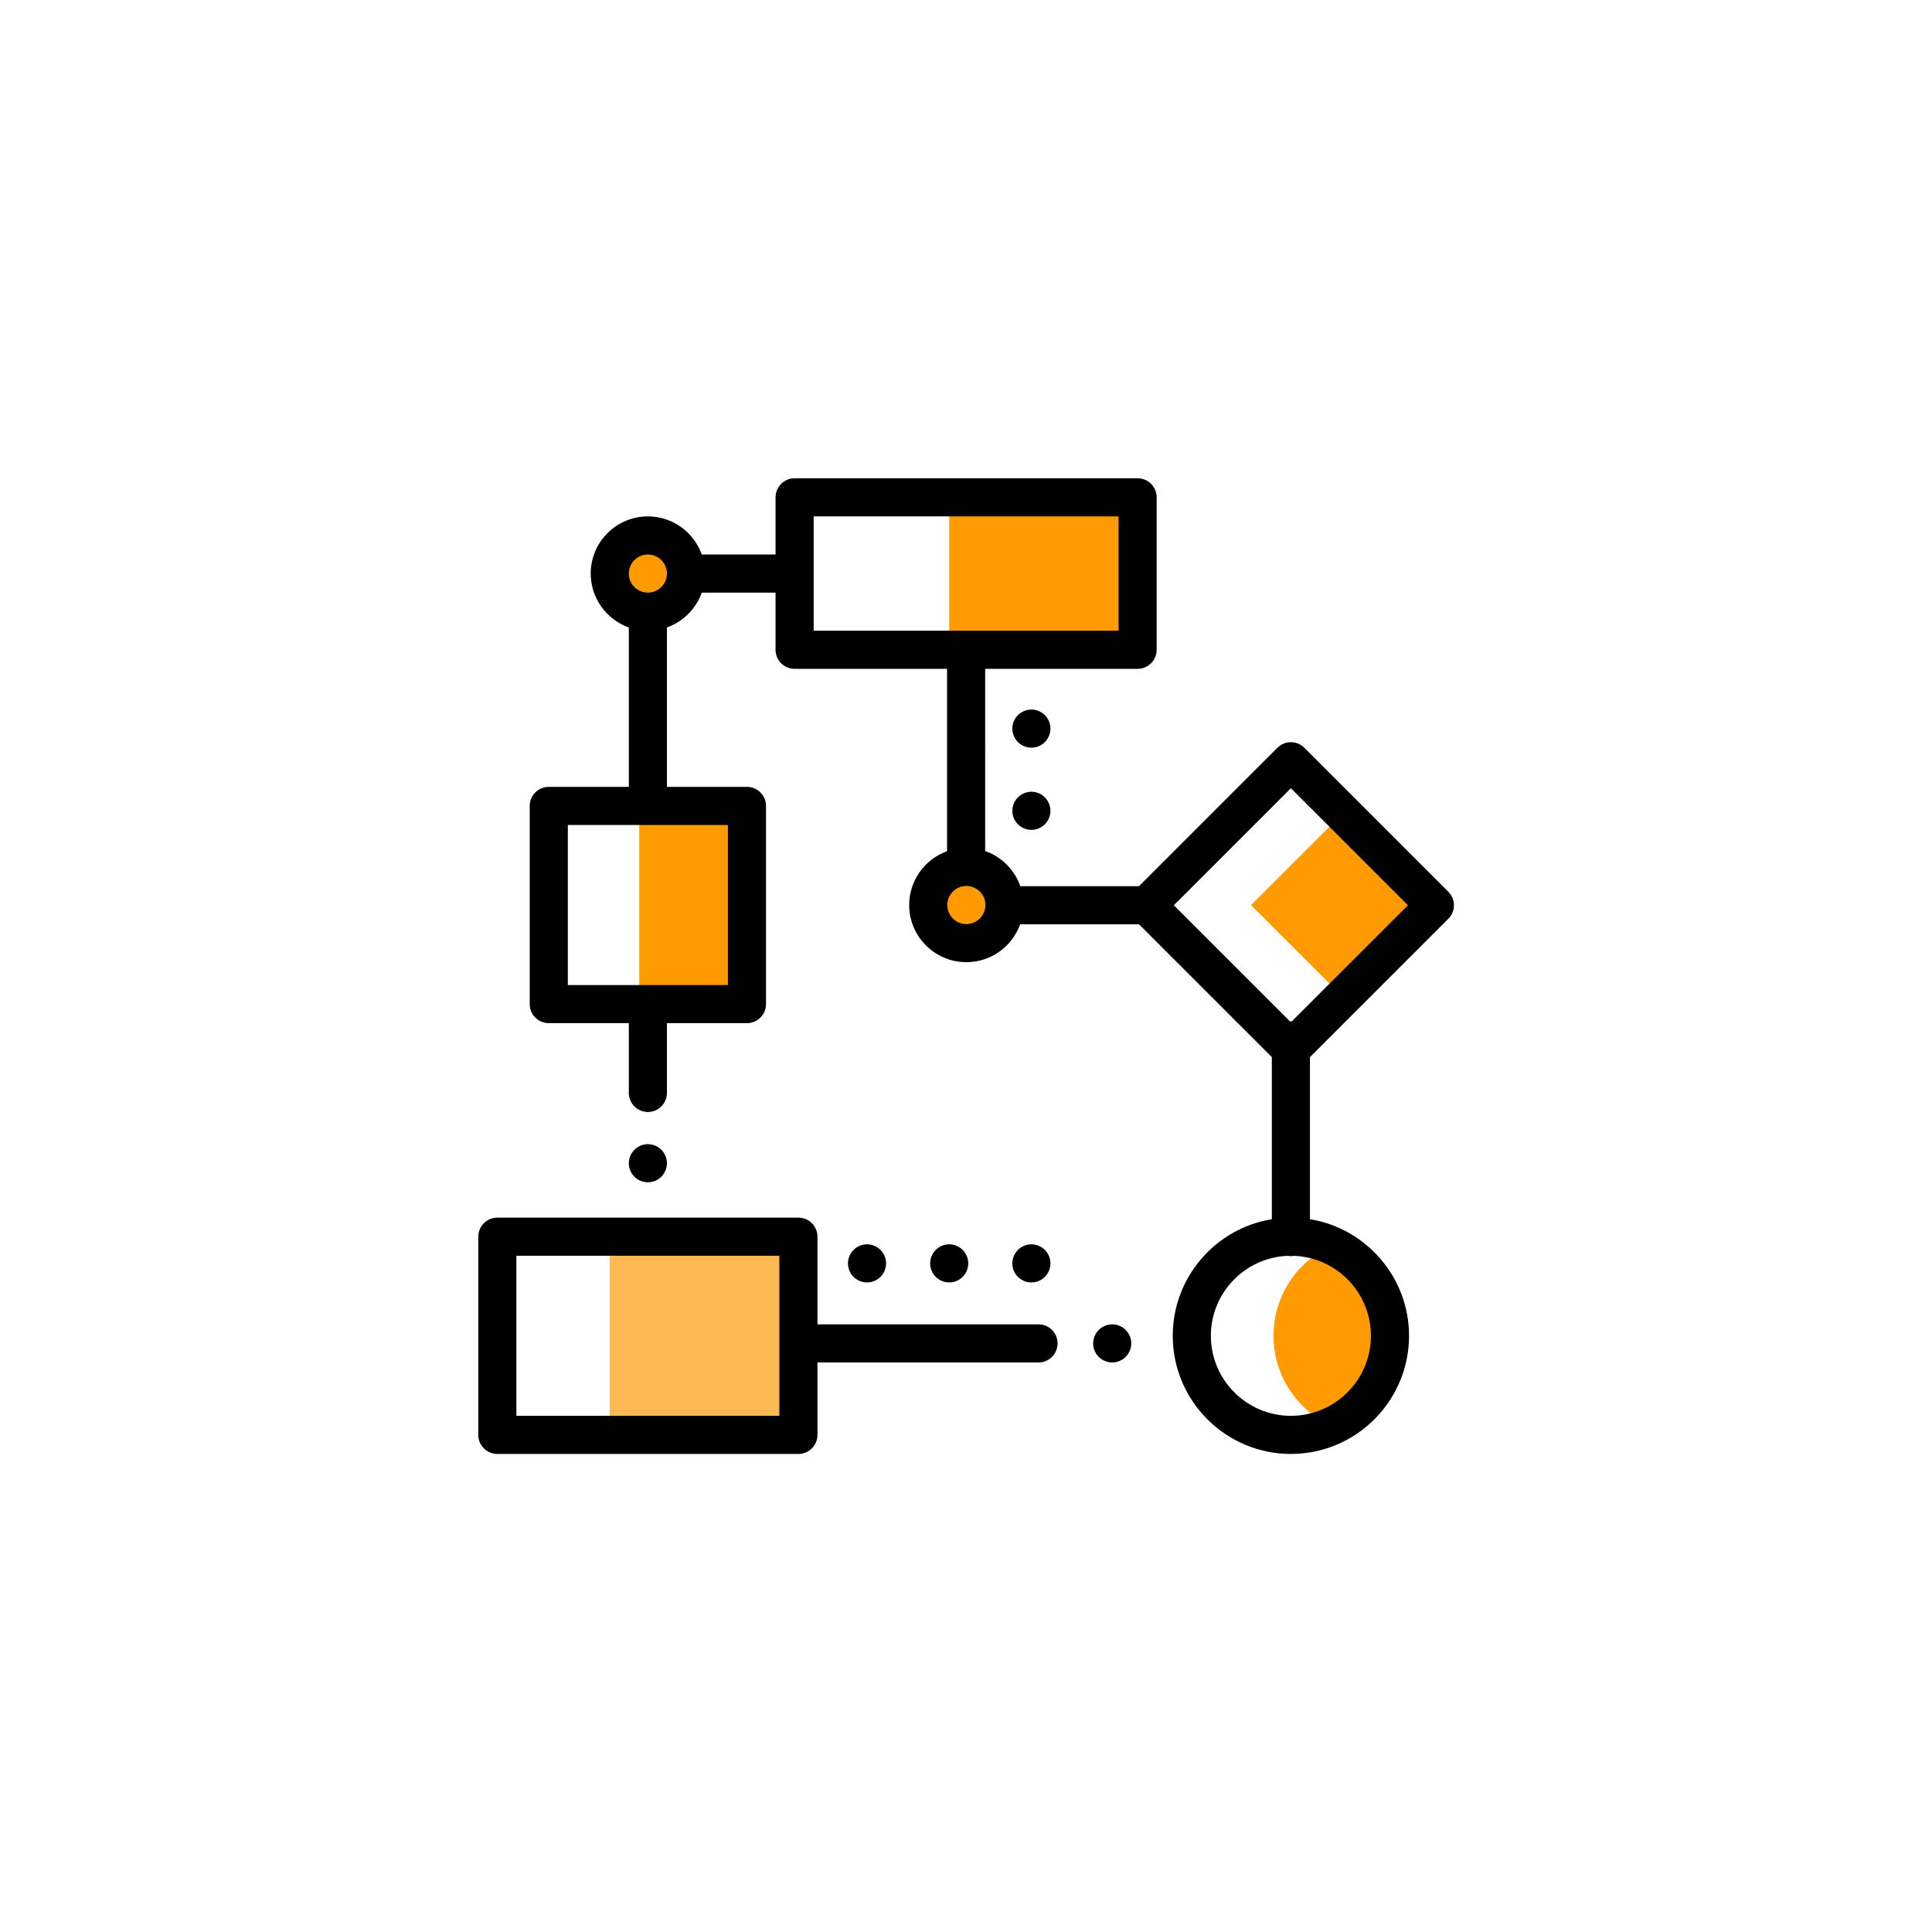 <?xml version="1.0"?>
<svg xmlns="http://www.w3.org/2000/svg" xmlns:xlink="http://www.w3.org/1999/xlink" version="1.1" id="Capa_1" x="0px" y="0px" viewBox="0 0 512 512" style="enable-background:new 0 0 512 512;" xml:space="preserve" width="512px" height="512px" class=""><g transform="matrix(0.505 0 0 0.505 126.749 126.749)"><rect x="69" y="398" style="fill:#FFB954;" width="99" height="104" data-original="#FFB954" class=""/><path style="fill:#FF9B00" d="M447.886,402.633c-18.014,8.171-30.551,26.299-30.551,47.367s12.537,39.197,30.551,47.367  c18.014-8.171,30.551-26.299,30.551-47.367S465.9,410.803,447.886,402.633z" data-original="#FF5D5D" class="active-path" data-old_color="#FF5D5D"/><rect x="84.5" y="171.94" style="fill:#FF9B00" width="56.5" height="104" data-original="#4DBAF6" class="" data-old_color="#4DBAF6"/><rect x="419.668" y="189.955" transform="matrix(0.707 0.707 -0.707 0.707 291.341 -255.24)" style="fill:#FF9B00" width="68.209" height="68.209" data-original="#62CD4D" class="" data-old_color="#62CD4D"/><rect x="247.13" y="10" style="fill:#FF9B00" width="98.87" height="80" data-original="#FF5D5D" class="active-path" data-old_color="#FF5D5D"/><circle style="fill:#FF9B00" cx="256.13" cy="223.94" r="20" data-original="#4DBAF6" class="" data-old_color="#4DBAF6"/><circle style="fill:#FF9B00" cx="89" cy="50" r="20" data-original="#FF5D5D" class="active-path" data-old_color="#FF5D5D"/><path d="M509.071,231.135c3.905-3.905,3.905-10.237,0-14.143l-75.563-75.563c-3.905-3.905-10.237-3.905-14.143,0l-72.635,72.635  h-62.28c-3.01-8.611-9.839-15.439-18.45-18.45V100h80c5.523,0,10-4.477,10-10V10c0-5.523-4.477-10-10-10H166  c-5.523,0-10,4.477-10,10v30h-38.72C113.152,28.361,102.036,20,89,20c-16.542,0-30,13.458-30,30c0,13.036,8.361,24.152,20,28.28  v83.657H37c-5.523,0-10,4.477-10,10v104c0,5.522,4.477,10,10,10h42v36.621c0,5.522,4.477,10,10,10c5.523,0,10-4.478,10-10v-36.621  h42c5.523,0,10-4.478,10-10v-104c0-5.523-4.477-10-10-10H99V78.28c8.509-3.018,15.262-9.771,18.28-18.28H156v30  c0,5.523,4.477,10,10,10h80v95.7c-11.573,4.163-19.873,15.248-19.873,28.237c0,16.542,13.458,30,30,30  c12.989,0,24.073-8.3,28.237-19.873h62.367l69.706,69.706v85.048c-29.448,4.797-52,30.4-52,61.182c0,34.187,27.813,62,62,62  s62-27.813,62-62c0-30.782-22.552-56.385-52-61.182V303.77L509.071,231.135z M131,265.937H47v-84h84V265.937z M89,60  c-5.514,0-10-4.486-10-10s4.486-10,10-10c5.514,0,10,4.486,10,10S94.514,60,89,60z M176,20h160v60H176V20z M256.127,233.937  c-5.514,0-10-4.486-10-10s4.486-10,10-10s10,4.486,10,10S261.641,233.937,256.127,233.937z M426.437,162.642l61.421,61.421  l-60.96,60.96c-0.154-0.007-0.305-0.023-0.461-0.023s-0.307,0.016-0.461,0.023l-60.96-60.96L426.437,162.642z M468.437,450  c0,23.159-18.841,42-42,42s-42-18.841-42-42c0-22.593,17.933-41.066,40.311-41.957c0.55,0.094,1.112,0.153,1.689,0.153  s1.139-0.06,1.689-0.153C450.503,408.934,468.437,427.407,468.437,450z" data-original="#000000" class=""/><path d="M96.07,366.51c1.86-1.86,2.93-4.44,2.93-7.07s-1.07-5.21-2.93-7.069c-1.86-1.86-4.44-2.931-7.07-2.931  c-2.63,0-5.21,1.07-7.07,2.931C80.07,354.23,79,356.81,79,359.44s1.07,5.21,2.93,7.07c1.86,1.87,4.44,2.93,7.07,2.93  C91.63,369.439,94.21,368.38,96.07,366.51z" data-original="#000000" class=""/><path d="M332.67,444c-2.64,0-5.21,1.069-7.07,2.93c-1.87,1.86-2.93,4.44-2.93,7.07s1.06,5.21,2.93,7.069  c1.86,1.86,4.43,2.931,7.07,2.931c2.63,0,5.21-1.07,7.07-2.931c1.86-1.859,2.93-4.439,2.93-7.069s-1.07-5.21-2.93-7.07  S335.3,444,332.67,444z" data-original="#000000" class=""/><path d="M294,444H178v-46c0-5.522-4.477-10-10-10H10c-5.523,0-10,4.478-10,10v104c0,5.522,4.477,10,10,10h158  c5.523,0,10-4.478,10-10v-38h116c5.523,0,10-4.478,10-10S299.523,444,294,444z M158,492H20v-84h138V492z" data-original="#000000" class=""/><path d="M211.07,419.069c1.86-1.859,2.93-4.439,2.93-7.069s-1.07-5.21-2.93-7.07S206.63,402,204,402s-5.21,1.069-7.07,2.93  c-1.86,1.86-2.93,4.44-2.93,7.07s1.07,5.21,2.93,7.069c1.86,1.86,4.44,2.931,7.07,2.931S209.21,420.93,211.07,419.069z" data-original="#000000" class=""/><path d="M254.2,419.069c1.86-1.859,2.93-4.439,2.93-7.069s-1.07-5.21-2.93-7.07c-1.86-1.86-4.44-2.93-7.07-2.93  s-5.21,1.069-7.07,2.93c-1.87,1.86-2.93,4.44-2.93,7.07s1.06,5.21,2.93,7.069c1.86,1.86,4.44,2.931,7.07,2.931  S252.33,420.93,254.2,419.069z" data-original="#000000" class=""/><path d="M297.32,419.069c1.87-1.859,2.93-4.439,2.93-7.069s-1.06-5.21-2.93-7.07c-1.86-1.86-4.43-2.93-7.07-2.93  c-2.63,0-5.21,1.069-7.07,2.93c-1.86,1.86-2.93,4.44-2.93,7.07s1.07,5.21,2.93,7.069c1.86,1.86,4.44,2.931,7.07,2.931  C292.89,422,295.46,420.93,297.32,419.069z" data-original="#000000" class=""/><path d="M297.33,124.3c-1.87-1.86-4.44-2.92-7.08-2.92c-2.63,0-5.21,1.06-7.07,2.92c-1.86,1.86-2.93,4.44-2.93,7.07  c0,2.64,1.07,5.21,2.93,7.07c1.86,1.87,4.44,2.94,7.07,2.94c2.64,0,5.21-1.07,7.08-2.94c1.86-1.86,2.92-4.43,2.92-7.07  C300.25,128.74,299.19,126.17,297.33,124.3z" data-original="#000000" class=""/><path d="M290.25,164.5c-2.63,0-5.21,1.07-7.07,2.93c-1.86,1.86-2.93,4.44-2.93,7.07s1.07,5.21,2.93,7.07s4.44,2.93,7.07,2.93  c2.64,0,5.21-1.07,7.07-2.93c1.87-1.86,2.93-4.44,2.93-7.07s-1.06-5.21-2.93-7.07C295.46,165.57,292.89,164.5,290.25,164.5z" data-original="#000000" class=""/></g> </svg>
